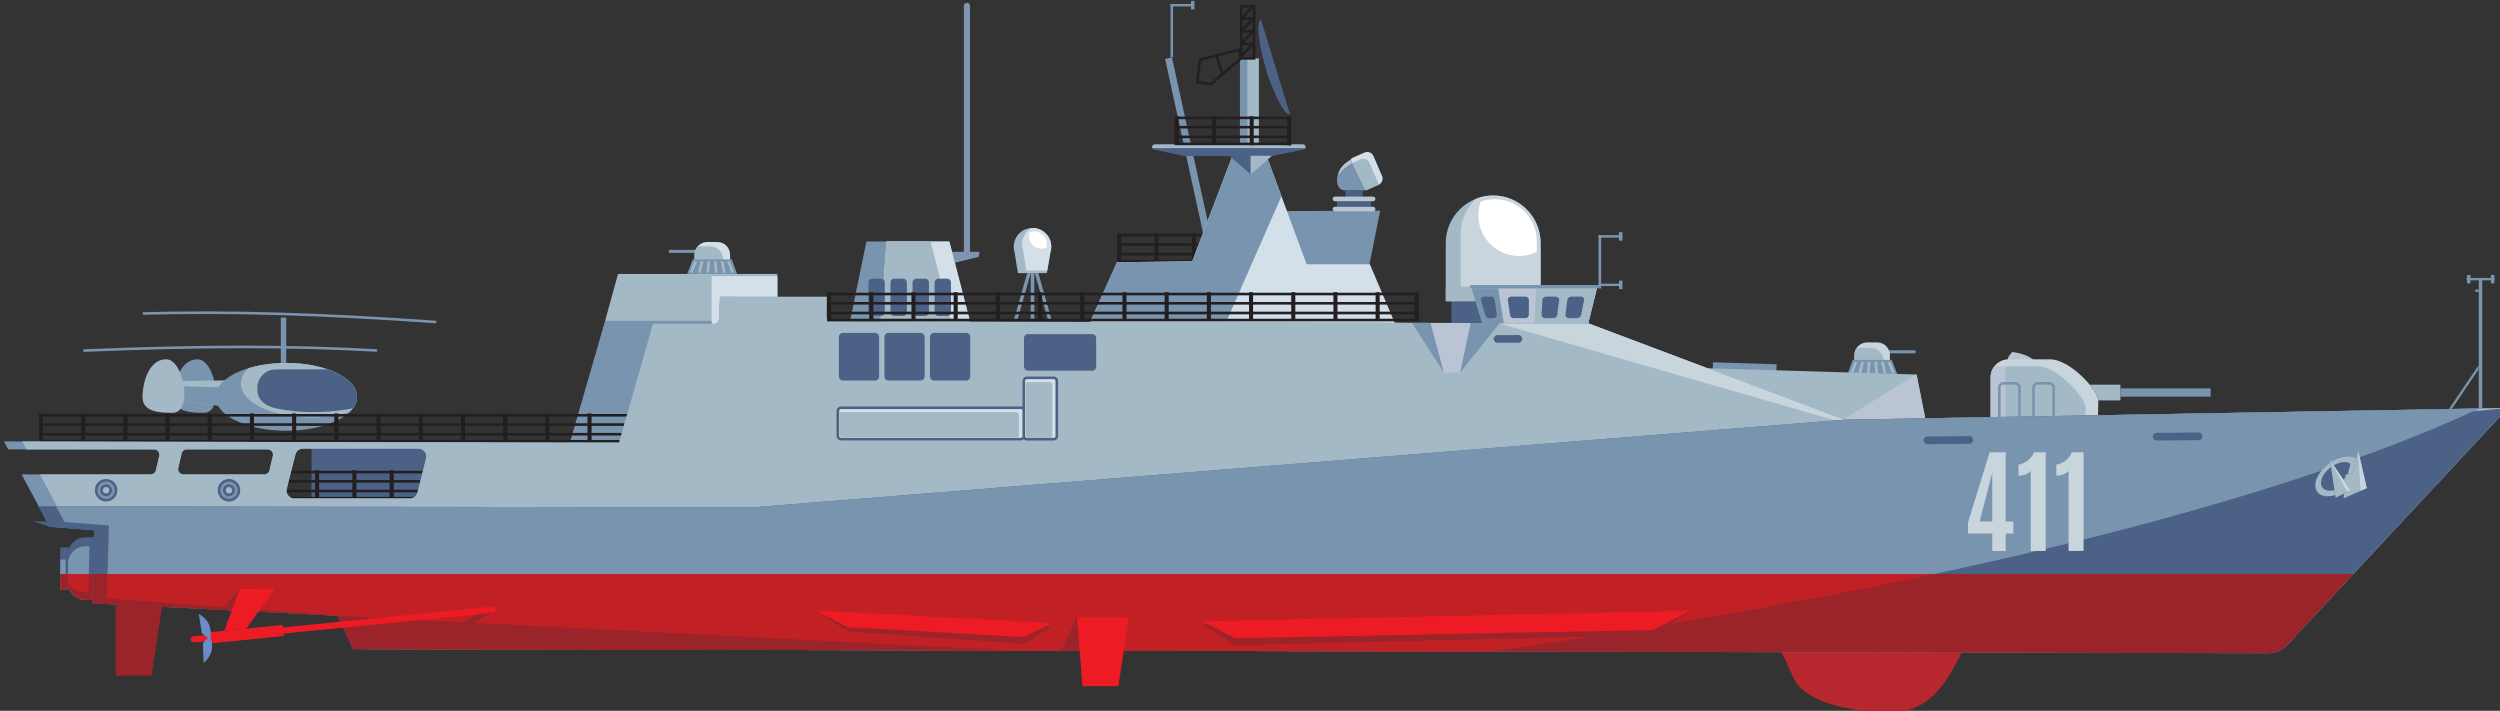 <?xml version="1.0" encoding="UTF-8" standalone="no"?>
<!-- Created with Inkscape (http://www.inkscape.org/) -->

<svg
   width="55.074mm"
   height="15.658mm"
   viewBox="0 0 55.074 15.658"
   version="1.1"
   id="svg1"
   xmlns="http://www.w3.org/2000/svg"
   xmlns:svg="http://www.w3.org/2000/svg">
  <rect x="0" y="0" width="55.074" height="15.658" fill="#333333" stroke="none"/>
  <defs
     id="defs1" />
  <g
     id="layer1"
     transform="translate(-83.608,-52.388)">
    <g
       id="g219"
       transform="matrix(0.265,0,0,0.265,28.438,39.086)">
		<path
   style="clip-rule:evenodd;fill:#7894ae;fill-rule:evenodd"
   d="m 224.64,80.065 c 1.446,0.033 2.242,4.447 0.505,4.447 -1.027,0 -2.496,-0.048 -2.496,-1.299 0,-1.252 0.545,-3.181 1.991,-3.148 z"
   id="path218" />

	</g>
    <g
       id="g220"
       transform="matrix(0.265,0,0,0.265,28.438,39.086)">
		<polygon
   style="clip-rule:evenodd;fill:#a3b9c6;fill-rule:evenodd"
   points="221.524,81.898 229.22,81.776 229.057,84.278 221.978,83.33 "
   id="polygon219" />

	</g>
    <g
       id="g221"
       transform="matrix(0.265,0,0,0.265,28.438,39.086)">
		<polygon
   style="clip-rule:evenodd;fill:#7894ae;fill-rule:evenodd"
   points="228.348,84.183 221.978,83.33 221.797,82.271 228.46,82.452 "
   id="polygon220" />

	</g>
    <g
       id="g222"
       transform="matrix(0.265,0,0,0.265,28.438,39.086)">
		<polygon
   style="clip-rule:evenodd;fill:#7894ae;fill-rule:evenodd"
   points="231.533,76.593 231.986,76.593 231.986,80.367 231.533,80.367 "
   id="polygon221" />

	</g>
    <g
       id="g223"
       transform="matrix(0.265,0,0,0.265,28.438,39.086)">
		<path
   style="clip-rule:evenodd;fill:#7894ae;fill-rule:evenodd"
   d="m 231.986,80.367 c 3.249,0 5.884,1.262 5.884,2.819 0,1.557 -2.635,2.819 -5.884,2.819 -3.249,0 -5.884,-1.262 -5.884,-2.819 0,-1.557 2.635,-2.819 5.884,-2.819 z"
   id="path222" />

	</g>
    <g
       id="g224"
       transform="matrix(0.265,0,0,0.265,28.438,39.086)">
		<path
   style="clip-rule:evenodd;fill:#a3b9c6;fill-rule:evenodd"
   d="m 231.986,80.367 c 3.249,0 5.884,1.262 5.884,2.819 0,0.466 -0.237,0.904 -0.654,1.291 -0.905,0.272 -1.974,0.43 -3.12,0.43 -3.249,0 -5.884,-1.262 -5.884,-2.819 0,-0.466 0.237,-0.906 0.654,-1.293 0.904,-0.272 1.973,-0.428 3.12,-0.428 z"
   id="path223" />

	</g>
    <g
       id="g225"
       transform="matrix(0.265,0,0,0.265,28.438,39.086)">
		<path
   style="clip-rule:evenodd;fill:#4c6186;fill-rule:evenodd"
   d="m 235.448,80.906 c 1.467,0.513 2.422,1.344 2.422,2.28 0,0.336 -0.123,0.656 -0.348,0.955 -2.263,0.425 -4.399,0.425 -6.407,0 -0.825,-0.175 -1.534,-0.69 -1.534,-1.534 V 82.44 c 0,-0.844 0.69,-1.534 1.534,-1.534 z"
   id="path224" />

	</g>
    <g
       id="g226"
       transform="matrix(0.265,0,0,0.265,28.438,39.086)">
		<path
   style="clip-rule:evenodd;fill:#a3b9c6;fill-rule:evenodd"
   d="m 222.028,80.065 c 1.446,0.033 2.242,4.447 0.505,4.447 -1.027,0 -2.496,-0.048 -2.496,-1.299 0,-1.252 0.545,-3.181 1.991,-3.148 z"
   id="path225" />

	</g>
    <g
       id="g227"
       transform="matrix(0.265,0,0,0.265,28.438,39.086)">
		<path
   style="fill:#7894ae"
   d="m 215.213,79.447 c -0.058,0 -0.105,-0.045 -0.108,-0.104 -0.002,-0.06 0.044,-0.11 0.104,-0.112 9.677,-0.402 17.155,-0.405 24.243,-0.01 0.06,0.003 0.105,0.054 0.102,0.114 -0.003,0.06 -0.046,0.108 -0.113,0.102 -7.082,-0.395 -14.553,-0.392 -24.222,0.01 -0.003,0 -0.005,0 -0.006,0 z m 29.151,-2.38 c -0.002,0 -0.005,0 -0.008,0 -9.651,-0.677 -17.119,-0.893 -24.211,-0.702 -0.059,0.003 -0.109,-0.045 -0.111,-0.105 -0.002,-0.06 0.045,-0.109 0.105,-0.111 7.099,-0.191 14.573,0.024 24.233,0.702 0.06,0.004 0.104,0.056 0.1,0.115 -0.004,0.058 -0.051,0.101 -0.108,0.101 z"
   id="path226" />

	</g>
    <g
       id="g228"
       transform="matrix(0.265,0,0,0.265,28.438,39.086)">
		<polygon
   style="clip-rule:evenodd;fill:#7894ae;fill-rule:evenodd"
   points="350.592,80.311 355.881,80.478 355.862,81.067 350.574,80.9 "
   id="polygon227" />

	</g>
    <g
       id="g229"
       transform="matrix(0.265,0,0,0.265,28.438,39.086)">
		<path
   style="clip-rule:evenodd;fill:#bbc4d4;fill-rule:evenodd"
   d="m 377.418,80.515 c -0.804,0.003 -1.608,0.007 -2.413,0.01 0.024,-0.4 0.091,-0.685 0.466,-1.069 0.787,0.1 1.899,0.441 1.947,1.059 z"
   id="path228" />

	</g>
    <g
       id="g230"
       transform="matrix(0.265,0,0,0.265,28.438,39.086)">
		<polygon
   style="clip-rule:evenodd;fill:#7894ae;fill-rule:evenodd"
   points="411.514,84.578 414.248,80.534 414.209,80.938 411.691,84.664 411.69,84.649 "
   id="polygon229" />

	</g>
    <g
       id="g231"
       transform="matrix(0.265,0,0,0.265,28.438,39.086)">
		<polygon
   style="clip-rule:evenodd;fill:#7894ae;fill-rule:evenodd"
   points="263.796,70.967 266.364,70.967 266.364,71.219 263.796,71.219 "
   id="polygon230" />

	</g>
    <g
       id="g232"
       transform="matrix(0.265,0,0,0.265,28.438,39.086)">
		<polygon
   style="clip-rule:evenodd;fill:#7894ae;fill-rule:evenodd"
   points="305.044,55.093 305.615,54.969 310.723,78.388 310.152,78.512 "
   id="polygon231" />

	</g>
    <g
       id="g233"
       transform="matrix(0.265,0,0,0.265,28.438,39.086)">
		<polygon
   style="clip-rule:evenodd;fill:#7894ae;fill-rule:evenodd"
   points="367.432,79.317 364.864,79.317 364.864,79.569 367.432,79.569 "
   id="polygon232" />

	</g>
    <g
       id="g234"
       transform="matrix(0.265,0,0,0.265,28.438,39.086)">
		<polygon
   style="clip-rule:evenodd;fill:#7894ae;fill-rule:evenodd"
   points="415.549,73.048 415.262,73.048 415.262,73.756 415.549,73.756 "
   id="polygon233" />

	</g>
    <g
       id="g235"
       transform="matrix(0.265,0,0,0.265,28.438,39.086)">
		<polygon
   style="clip-rule:evenodd;fill:#7894ae;fill-rule:evenodd"
   points="413.236,73.302 415.549,73.302 415.549,73.501 413.236,73.501 "
   id="polygon234" />

	</g>
    <g
       id="g236"
       transform="matrix(0.265,0,0,0.265,28.438,39.086)">
		<polygon
   style="clip-rule:evenodd;fill:#7894ae;fill-rule:evenodd"
   points="413.957,74.261 414.248,74.261 414.248,74.46 413.957,74.46 "
   id="polygon235" />

	</g>
    <g
       id="g237"
       transform="matrix(0.265,0,0,0.265,28.438,39.086)">
		<polygon
   style="clip-rule:evenodd;fill:#7894ae;fill-rule:evenodd"
   points="413.563,73.048 413.275,73.048 413.275,73.756 413.563,73.756 "
   id="polygon236" />

	</g>
    <g
       id="g238"
       transform="matrix(0.265,0,0,0.265,28.438,39.086)">
		<path
   style="clip-rule:evenodd;fill:#c9d5dc;fill-rule:evenodd"
   d="m 364.243,78.662 h -0.839 c -0.581,0 -1.057,0.476 -1.057,1.057 v 1.228 c 0,0.582 0.476,1.057 1.057,1.057 h 0.839 c 0.582,0 1.057,-0.476 1.057,-1.057 v -1.228 c 0,-0.581 -0.476,-1.057 -1.057,-1.057 z"
   id="path237" />

	</g>
    <g
       id="g239"
       transform="matrix(0.265,0,0,0.265,28.438,39.086)">
		<path
   style="clip-rule:evenodd;fill:#a3b9c6;fill-rule:evenodd"
   d="m 362.489,79.191 c -0.09,0.156 -0.143,0.336 -0.143,0.528 v 1.228 c 0,0.582 0.476,1.057 1.057,1.057 h 0.839 c 0.138,0 0.27,-0.027 0.391,-0.076 0.091,-0.156 0.143,-0.336 0.143,-0.528 v -1.229 c 0,-0.582 -0.476,-1.057 -1.057,-1.057 h -0.839 c -0.138,10e-4 -0.269,0.028 -0.391,0.077 z"
   id="path238" />

	</g>
    <g
       id="g240"
       transform="matrix(0.265,0,0,0.265,28.438,39.086)">
		<polygon
   style="clip-rule:evenodd;fill:#7894ae;fill-rule:evenodd"
   points="365.446,80.111 362.204,80.111 361.768,81.319 365.916,81.319 "
   id="polygon239" />

	</g>
    <g
       id="g241"
       transform="matrix(0.265,0,0,0.265,28.438,39.086)">
		<polygon
   style="clip-rule:evenodd;fill:#a3b9c6;fill-rule:evenodd"
   points="365.339,80.276 365.101,80.276 365.47,81.207 365.707,81.207 "
   id="polygon240" />

	</g>
    <g
       id="g242"
       transform="matrix(0.265,0,0,0.265,28.438,39.086)">
		<path
   style="clip-rule:evenodd;fill:#a3b9c6;fill-rule:evenodd"
   d="m 364.79,80.276 c -0.079,0 -0.159,0 -0.238,0 0.074,0.31 0.149,0.621 0.223,0.931 0.079,0 0.158,0 0.237,0 -0.073,-0.31 -0.147,-0.621 -0.222,-0.931 z"
   id="path241" />

	</g>
    <g
       id="g243"
       transform="matrix(0.265,0,0,0.265,28.438,39.086)">
		<path
   style="clip-rule:evenodd;fill:#a3b9c6;fill-rule:evenodd"
   d="m 364.242,80.276 c -0.079,0 -0.158,0 -0.238,0 0.026,0.31 0.052,0.621 0.077,0.931 0.079,0 0.158,0 0.238,0 -0.026,-0.31 -0.052,-0.621 -0.077,-0.931 z"
   id="path242" />

	</g>
    <g
       id="g244"
       transform="matrix(0.265,0,0,0.265,28.438,39.086)">
		<path
   style="clip-rule:evenodd;fill:#a3b9c6;fill-rule:evenodd"
   d="m 363.693,80.276 c -0.079,0 -0.158,0 -0.237,0 -0.023,0.31 -0.045,0.621 -0.068,0.931 0.079,0 0.158,0 0.237,0 0.023,-0.31 0.045,-0.621 0.068,-0.931 z"
   id="path243" />

	</g>
    <g
       id="g245"
       transform="matrix(0.265,0,0,0.265,28.438,39.086)">
		<path
   style="clip-rule:evenodd;fill:#a3b9c6;fill-rule:evenodd"
   d="m 363.144,80.276 c -0.079,0 -0.158,0 -0.238,0 -0.071,0.31 -0.142,0.621 -0.213,0.931 0.079,0 0.158,0 0.238,0 0.071,-0.31 0.142,-0.621 0.213,-0.931 z"
   id="path244" />

	</g>
    <g
       id="g246"
       transform="matrix(0.265,0,0,0.265,28.438,39.086)">
		<polygon
   style="clip-rule:evenodd;fill:#a3b9c6;fill-rule:evenodd"
   points="362.596,80.276 362.358,80.276 362,81.207 362.237,81.207 "
   id="polygon245" />

	</g>
    <g
       id="g247"
       transform="matrix(0.265,0,0,0.265,28.438,39.086)">
		<path
   style="clip-rule:evenodd;fill:#d3e0e9;fill-rule:evenodd"
   d="m 266.985,70.312 h 0.839 c 0.581,0 1.057,0.476 1.057,1.057 v 1.229 c 0,0.582 -0.476,1.057 -1.057,1.057 h -0.839 c -0.582,0 -1.057,-0.476 -1.057,-1.057 v -1.229 c -10e-4,-0.581 0.475,-1.057 1.057,-1.057 z"
   id="path246" />

	</g>
    <g
       id="g248"
       transform="matrix(0.265,0,0,0.265,28.438,39.086)">
		<path
   style="clip-rule:evenodd;fill:#a3b9c6;fill-rule:evenodd"
   d="m 268.044,73.632 c -0.071,0.015 -0.144,0.023 -0.22,0.023 h -0.839 c -0.582,0 -1.057,-0.476 -1.057,-1.057 v -1.229 c 0,-0.256 0.093,-0.492 0.245,-0.675 0.071,-0.015 0.145,-0.023 0.221,-0.023 h 0.839 c 0.582,0 1.057,0.476 1.057,1.057 v 1.229 c 0,0.256 -0.093,0.491 -0.246,0.675 z"
   id="path247" />

	</g>
    <g
       id="g249"
       transform="matrix(0.265,0,0,0.265,28.438,39.086)">
		<path
   style="fill:#231f20"
   d="m 317.046,72.042 h -0.34 V 72.02 h -15.648 v -2.43 h 0.341 v 0.049 h 2.76 V 69.59 h 0.34 v 0.049 h 2.76 V 69.59 h 0.341 v 0.049 h 2.76 V 69.59 h 0.34 v 0.049 h 2.76 V 69.59 h 0.34 v 0.049 h 2.908 v -0.026 h 0.34 v 0.026 h 0.025 v 0.216 h -0.025 v 0.557 h 0.025 v 0.216 h -0.025 v 0.588 h 0.025 v 0.216 h -0.025 v 0.372 h 0.025 v 0.216 h -0.025 v 0.022 z m -3.248,-0.238 h 2.908 v -0.372 h -2.908 z m -3.1,0 h 2.76 v -0.372 h -2.76 z m -3.099,0 h 2.76 v -0.372 h -2.76 z m -3.101,0 h 2.76 v -0.372 h -2.76 z m -3.1,0 h 2.76 v -0.372 h -2.76 z m 12.4,-0.588 h 2.908 v -0.588 h -2.908 z m -3.1,0 h 2.76 v -0.588 h -2.76 z m -3.099,0 h 2.76 v -0.588 h -2.76 z m -3.101,0 h 2.76 v -0.588 h -2.76 z m -3.1,0 h 2.76 v -0.588 h -2.76 z m 12.4,-0.804 h 2.908 v -0.557 h -2.908 z m -3.1,0 h 2.76 v -0.557 h -2.76 z m -3.099,0 h 2.76 v -0.557 h -2.76 z m -3.101,0 h 2.76 v -0.557 h -2.76 z m -3.1,0 h 2.76 v -0.557 h -2.76 z"
   id="path248" />

	</g>
    <g
       id="g250"
       transform="matrix(0.265,0,0,0.265,28.438,39.086)">
		<polygon
   style="clip-rule:evenodd;fill:#7894ae;fill-rule:evenodd"
   points="314.758,67.744 322.927,67.715 321.848,73.059 316.333,73.059 "
   id="polygon249" />

	</g>
    <g
       id="g251"
       transform="matrix(0.265,0,0,0.265,28.438,39.086)">
		<polygon
   style="clip-rule:evenodd;fill:#7e95b2;fill-rule:evenodd"
   points="293.873,72.901 294.169,72.901 294.169,76.803 293.873,76.803 "
   id="polygon250" />

	</g>
    <g
       id="g252"
       transform="matrix(0.265,0,0,0.265,28.438,39.086)">
		<polygon
   style="clip-rule:evenodd;fill:#7e95b2;fill-rule:evenodd"
   points="293.578,72.901 293.874,72.901 292.767,76.803 292.471,76.803 "
   id="polygon251" />

	</g>
    <g
       id="g253"
       transform="matrix(0.265,0,0,0.265,28.438,39.086)">
		<polygon
   style="clip-rule:evenodd;fill:#7e95b2;fill-rule:evenodd"
   points="294.507,72.901 294.211,72.901 295.317,76.803 295.613,76.803 "
   id="polygon252" />

	</g>
    <g
       id="g254"
       transform="matrix(0.265,0,0,0.265,28.438,39.086)">
		<path
   style="clip-rule:evenodd;fill:#b9272e;fill-rule:evenodd"
   d="m 355.196,103.454 c 1.405,0.932 1.372,1.722 2.147,3.211 0.992,1.907 4.277,2.51 6.982,2.756 4.093,0.374 5.586,-2.278 6.939,-4.978 -5.357,-0.329 -10.712,-0.659 -16.068,-0.989 z"
   id="path253" />

	</g>
    <g
       id="g255"
       transform="matrix(0.265,0,0,0.265,28.438,39.086)">
		<polygon
   style="clip-rule:evenodd;fill:#7894ae;fill-rule:evenodd"
   points="258.489,76.876 273.051,76.876 272.83,87.081 255.567,86.984 "
   id="polygon254" />

	</g>
    <g
       id="g256"
       transform="matrix(0.265,0,0,0.265,28.438,39.086)">
		<path
   style="fill:#231f20"
   d="m 260.617,87.014 h -0.341 v -0.022 h -48.85 v -2.429 h 0.339 v 0.048 h 3.169 v -0.048 h 0.339 v 0.048 h 3.168 v -0.048 h 0.339 v 0.048 h 3.168 v -0.048 h 0.339 v 0.048 h 3.168 v -0.048 h 0.34 v 0.048 h 3.168 v -0.048 h 0.34 v 0.048 h 3.168 v -0.048 h 0.34 v 0.048 h 3.168 v -0.048 h 0.34 v 0.048 h 3.168 v -0.048 h 0.34 v 0.048 h 3.168 v -0.048 h 0.34 v 0.048 h 3.168 v -0.048 h 0.34 v 0.048 h 3.168 v -0.048 h 0.34 v 0.048 h 3.168 v -0.048 h 0.34 v 0.048 h 3.168 v -0.048 h 0.34 v 0.048 h 2.908 v -0.026 h 0.341 v 0.026 h 0.024 v 0.216 h -0.024 v 0.557 h 0.024 V 85.6 h -0.024 v 0.589 h 0.024 v 0.216 h -0.024 v 0.371 h 0.024 v 0.216 h -0.024 v 0.022 z m -3.249,-0.238 h 2.908 v -0.371 h -2.908 z m -3.508,0 h 3.168 v -0.371 h -3.168 z m -3.507,0 h 3.168 v -0.371 h -3.168 z m -3.508,0 h 3.168 v -0.371 h -3.168 z m -3.508,0 h 3.168 v -0.371 h -3.168 z m -3.508,0 h 3.168 v -0.371 h -3.168 z m -3.508,0 h 3.168 v -0.371 h -3.168 z m -3.508,0 h 3.168 v -0.371 h -3.168 z m -3.507,0 h 3.168 v -0.371 h -3.168 z m -3.508,0 h 3.168 v -0.371 h -3.168 z m -3.508,0 h 3.168 v -0.371 h -3.168 z m -3.508,0 h 3.168 v -0.371 h -3.168 z m -3.508,0 h 3.168 v -0.371 h -3.168 z m -3.508,0 h 3.169 v -0.371 h -3.169 z m 45.602,-0.587 h 2.908 V 85.6 h -2.908 z m -3.508,0 h 3.168 V 85.6 h -3.168 z m -3.507,0 h 3.168 V 85.6 h -3.168 z m -3.508,0 h 3.168 V 85.6 h -3.168 z m -3.508,0 h 3.168 V 85.6 h -3.168 z m -3.508,0 h 3.168 V 85.6 h -3.168 z m -3.508,0 h 3.168 V 85.6 h -3.168 z m -3.508,0 h 3.168 V 85.6 h -3.168 z m -3.507,0 h 3.168 V 85.6 h -3.168 z m -3.508,0 h 3.168 V 85.6 h -3.168 z m -3.508,0 h 3.168 V 85.6 h -3.168 z m -3.508,0 h 3.168 V 85.6 h -3.168 z m -3.508,0 h 3.168 V 85.6 h -3.168 z m -3.508,0 h 3.169 V 85.6 h -3.169 z m 45.602,-0.805 h 2.908 v -0.557 h -2.908 z m -3.508,0 h 3.168 v -0.557 h -3.168 z m -3.507,0 h 3.168 v -0.557 h -3.168 z m -3.508,0 h 3.168 v -0.557 h -3.168 z m -3.508,0 h 3.168 v -0.557 h -3.168 z m -3.508,0 h 3.168 v -0.557 h -3.168 z m -3.508,0 h 3.168 v -0.557 h -3.168 z m -3.508,0 h 3.168 v -0.557 h -3.168 z m -3.507,0 h 3.168 v -0.557 h -3.168 z m -3.508,0 h 3.168 v -0.557 h -3.168 z m -3.508,0 h 3.168 v -0.557 h -3.168 z m -3.508,0 h 3.168 v -0.557 h -3.168 z m -3.508,0 h 3.168 v -0.557 h -3.168 z m -3.508,0 h 3.169 v -0.557 h -3.169 z"
   id="path255" />

	</g>
    <g
       id="g257"
       transform="matrix(0.265,0,0,0.265,28.438,39.086)">
		<polygon
   style="clip-rule:evenodd;fill:#a3b9c6;fill-rule:evenodd"
   points="259.567,72.969 272.83,72.969 271.848,76.876 258.489,76.876 "
   id="polygon256" />

	</g>
    <g
       id="g258"
       transform="matrix(0.265,0,0,0.265,28.438,39.086)">
		<polygon
   style="clip-rule:evenodd;fill:#4c6186;fill-rule:evenodd"
   points="234.086,86.941 248.995,86.941 248.995,91.966 234.086,91.966 "
   id="polygon257" />

	</g>
    <g
       id="g259"
       transform="matrix(0.265,0,0,0.265,28.438,39.086)">
		<path
   style="fill:#231f20"
   d="m 247.266,91.737 h -0.341 v -0.022 h -15.648 v -2.429 h 0.341 v 0.048 h 2.76 v -0.048 h 0.341 v 0.048 h 2.76 v -0.048 h 0.34 v 0.048 h 2.76 v -0.048 h 0.341 v 0.048 h 2.76 v -0.048 h 0.34 v 0.048 h 2.907 v -0.026 h 0.341 v 0.026 h 0.024 v 0.216 h -0.024 v 0.558 h 0.024 v 0.216 h -0.024 v 0.588 h 0.024 v 0.216 h -0.024 V 91.5 h 0.024 v 0.216 h -0.024 v 0.021 z m -3.248,-0.238 h 2.907 v -0.372 h -2.907 z m -3.1,0 h 2.76 v -0.372 h -2.76 z m -3.101,0 h 2.76 v -0.372 h -2.76 z m -3.099,0 h 2.76 v -0.372 h -2.76 z m -3.101,0 h 2.76 v -0.372 h -2.76 z m 12.401,-0.588 h 2.907 v -0.588 h -2.907 z m -3.1,0 h 2.76 v -0.588 h -2.76 z m -3.101,0 h 2.76 v -0.588 h -2.76 z m -3.099,0 h 2.76 v -0.588 h -2.76 z m -3.101,0 h 2.76 v -0.588 h -2.76 z m 12.401,-0.804 h 2.907 v -0.558 h -2.907 z m -3.1,0 h 2.76 v -0.558 h -2.76 z m -3.101,0 h 2.76 v -0.558 h -2.76 z m -3.099,0 h 2.76 v -0.558 h -2.76 z m -3.101,0 h 2.76 v -0.558 h -2.76 z"
   id="path258" />

	</g>
    <g
       id="g260"
       transform="matrix(0.265,0,0,0.265,28.438,39.086)">
		<polygon
   style="clip-rule:evenodd;fill:#7e95b2;fill-rule:evenodd"
   points="286.842,71.127 289.626,71.127 289.541,71.549 286.968,72.183 "
   id="polygon259" />

	</g>
    <g
       id="g261"
       transform="matrix(0.265,0,0,0.265,28.438,39.086)">
		<path
   style="fill:#7e95b2"
   d="m 288.571,71.382 c -0.141,0 -0.255,-0.114 -0.255,-0.255 v -20.44 c 0,-0.141 0.114,-0.255 0.255,-0.255 0.141,0 0.255,0.114 0.255,0.255 v 20.44 c 0,0.141 -0.114,0.255 -0.255,0.255 z"
   id="path260" />

	</g>
    <g
       id="g262"
       transform="matrix(0.265,0,0,0.265,28.438,39.086)">
		<polygon
   style="clip-rule:evenodd;fill:#7894ae;fill-rule:evenodd"
   points="265.781,71.761 269.023,71.761 269.459,72.969 265.311,72.969 "
   id="polygon261" />

	</g>
    <g
       id="g263"
       transform="matrix(0.265,0,0,0.265,28.438,39.086)">
		<polygon
   style="clip-rule:evenodd;fill:#d3e0e9;fill-rule:evenodd"
   points="267.349,73.15 272.83,73.15 272.83,78.73 267.349,78.73 "
   id="polygon262" />

	</g>
    <g
       id="g264"
       transform="matrix(0.265,0,0,0.265,28.438,39.086)">
		<polygon
   style="clip-rule:evenodd;fill:#a3b9c6;fill-rule:evenodd"
   points="346.413,80.703 367.514,81.329 368.899,88.317 345.521,88.649 "
   id="polygon263" />

	</g>
    <g
       id="g265"
       transform="matrix(0.265,0,0,0.265,28.438,39.086)">
		<polygon
   style="clip-rule:evenodd;fill:#bbc4d4;fill-rule:evenodd"
   points="367.462,81.328 367.514,81.329 368.899,88.317 355.878,88.502 "
   id="polygon264" />

	</g>
    <g
       id="g266"
       transform="matrix(0.265,0,0,0.265,28.438,39.086)">
		<polygon
   style="clip-rule:evenodd;fill:#d3e0e9;fill-rule:evenodd"
   points="298.352,77.971 301.045,71.999 307.302,71.916 310.639,63.156 313.475,63.156 316.812,72.166 322.068,72.166 324.404,77.672 "
   id="polygon265" />

	</g>
    <g
       id="g267"
       transform="matrix(0.265,0,0,0.265,28.438,39.086)">
		<polygon
   style="clip-rule:evenodd;fill:#7894ae;fill-rule:evenodd"
   points="301.045,71.999 307.302,71.916 310.639,63.156 313.475,63.156 314.716,66.506 310.149,76.896 298.837,76.896 "
   id="polygon266" />

	</g>
    <g
       id="g268"
       transform="matrix(0.265,0,0,0.265,28.438,39.086)">
		<path
   style="clip-rule:evenodd;fill:#4c6186;fill-rule:evenodd"
   d="m 304.189,62.202 h 12.31 c 0.108,0 0.198,0.077 0.216,0.182 0.018,0.106 -0.037,0.222 -0.141,0.244 l -2.647,0.544 h -7.269 l -2.534,-0.541 c -0.106,-0.023 -0.167,-0.134 -0.151,-0.242 0.015,-0.108 0.106,-0.187 0.216,-0.187 z"
   id="path267" />

	</g>
    <g
       id="g269"
       transform="matrix(0.265,0,0,0.265,28.438,39.086)">
		<path
   style="clip-rule:evenodd;fill:#a3b9c6;fill-rule:evenodd"
   d="m 304.189,62.202 h 12.31 c 0.108,0 0.198,0.077 0.216,0.182 0.008,0.043 0.002,0.088 -0.013,0.127 h -12.715 c -0.015,-0.037 -0.022,-0.08 -0.015,-0.122 0.016,-0.108 0.107,-0.187 0.217,-0.187 z"
   id="path268" />

	</g>
    <g
       id="g270"
       transform="matrix(0.265,0,0,0.265,28.438,39.086)">
		<polygon
   style="clip-rule:evenodd;fill:#a3b9c6;fill-rule:evenodd"
   points="311.268,55.046 312.839,55.046 312.839,62.16 311.268,62.16 "
   id="polygon269" />

	</g>
    <g
       id="g271"
       transform="matrix(0.265,0,0,0.265,28.438,39.086)">
		<polygon
   style="clip-rule:evenodd;fill:#7894ae;fill-rule:evenodd"
   points="311.887,62.16 311.268,62.16 311.268,55.084 311.887,55.084 "
   id="polygon270" />

	</g>
    <g
       id="g272"
       transform="matrix(0.265,0,0,0.265,28.438,39.086)">
		<polygon
   style="clip-rule:evenodd;fill:#4c6186;fill-rule:evenodd"
   points="328.844,77.053 335.851,77.053 335.851,75.242 328.844,75.242 "
   id="polygon271" />

	</g>
    <g
       id="g273"
       transform="matrix(0.265,0,0,0.265,28.438,39.086)">
		<path
   style="clip-rule:evenodd;fill:#c9d5dc;fill-rule:evenodd"
   d="m 375.156,80.069 h 3.468 c 1.672,0 4.02,2.614 4.001,3.43 l -0.038,1.645 c -0.019,0.816 -0.669,1.486 -1.486,1.486 h -5.945 c -0.818,0 -1.486,-0.669 -1.486,-1.486 v -3.589 c -0.001,-0.817 0.668,-1.486 1.486,-1.486 z"
   id="path272" />

	</g>
    <g
       id="g274"
       transform="matrix(0.265,0,0,0.265,28.438,39.086)">
		<path
   style="clip-rule:evenodd;fill:#bbc4d4;fill-rule:evenodd"
   d="m 381.204,86.626 c -0.034,0.003 -0.069,0.004 -0.104,0.004 h -5.945 c -0.818,0 -1.486,-0.669 -1.486,-1.486 v -3.589 c 0,-0.338 0.115,-0.65 0.306,-0.901 0.037,-0.003 0.075,-0.004 0.113,-0.004 h 3.468 c 1.672,0 4.02,2.614 4.001,3.43 l -0.038,1.645 c -0.007,0.339 -0.123,0.651 -0.315,0.901 z"
   id="path273" />

	</g>
    <g
       id="g275"
       transform="matrix(0.265,0,0,0.265,28.438,39.086)">
		<path
   style="clip-rule:evenodd;fill:#a3b9c6;fill-rule:evenodd"
   d="m 374.988,80.651 h 2.568 c 1.672,0 4.02,2.614 4.001,3.43 l -0.038,1.645 c -0.004,0.173 -0.037,0.339 -0.093,0.494 h -5.038 c -0.818,0 -1.486,-0.669 -1.486,-1.486 v -3.589 c 0.001,-0.174 0.031,-0.34 0.086,-0.494 z"
   id="path274" />

	</g>
    <g
       id="g276"
       transform="matrix(0.265,0,0,0.265,28.438,39.086)">
		<path
   style="clip-rule:evenodd;fill:#7894ae;fill-rule:evenodd"
   d="m 416.672,84.114 -18.35,19.693 c -0.427,0.459 -0.967,0.693 -1.594,0.691 l -159.194,-0.344 -1.258,-2.774 -20.435,-1.04 0.173,-6.067 -3.7,-0.285 -2.329,-4.354 h 10.735 c 0.204,0 0.377,-0.137 0.424,-0.336 l 0.28,-1.208 c 0.031,-0.133 0.002,-0.261 -0.083,-0.368 -0.085,-0.107 -0.203,-0.164 -0.34,-0.164 h -12.126 l -0.357,-0.666 51.136,0.101 2.81,-9.877 5.073,0.007 c 0.12,0 0.223,-0.043 0.308,-0.128 0.085,-0.085 0.127,-0.188 0.127,-0.308 l 0.062,-1.821 8.877,0.005 -0.01,1.591 c -0.001,0.12 0.041,0.224 0.126,0.309 0.085,0.085 0.188,0.128 0.308,0.129 l 62.885,0.176 21.263,8.011 z m -183.295,3.38 h 9.6 c 0.208,0 0.386,0.087 0.514,0.251 0.128,0.164 0.169,0.359 0.118,0.56 l -0.715,2.834 c -0.074,0.293 -0.329,0.492 -0.632,0.492 h -9.601 c -0.207,0 -0.386,-0.087 -0.514,-0.251 -0.128,-0.164 -0.168,-0.359 -0.118,-0.56 l 0.716,-2.834 c 0.074,-0.293 0.329,-0.492 0.632,-0.492 z m -9.666,0.063 h 6.735 c 0.137,0 0.255,0.057 0.34,0.164 0.085,0.107 0.114,0.235 0.083,0.368 l -0.28,1.208 c -0.046,0.199 -0.219,0.336 -0.423,0.336 h -6.735 c -0.137,0 -0.255,-0.057 -0.34,-0.164 -0.085,-0.107 -0.114,-0.235 -0.083,-0.369 l 0.28,-1.208 c 0.046,-0.198 0.219,-0.335 0.423,-0.335 z"
   id="path275" />

	</g>
    <g
       id="g277"
       transform="matrix(0.265,0,0,0.265,28.438,39.086)">
		<path
   style="clip-rule:evenodd;fill:#a3b9c6;fill-rule:evenodd"
   d="m 416.672,84.114 -18.35,19.693 c -0.18,0.193 -0.379,0.345 -0.597,0.458 l -158.797,-0.343 -1.258,-2.774 -20.435,-1.04 0.173,-6.067 -3.699,-0.285 c -6.476,-12.108 4.137,7.733 -2.204,-4.121 h 9.215 c 0.204,0 0.377,-0.137 0.424,-0.336 l 0.28,-1.208 c 0.031,-0.133 0.002,-0.261 -0.083,-0.368 -0.085,-0.107 -0.203,-0.164 -0.34,-0.164 h -10.607 l -0.355,-0.663 49.616,0.098 2.81,-9.877 5.073,0.007 c 0.12,0 0.223,-0.043 0.308,-0.128 0.085,-0.085 0.127,-0.188 0.127,-0.308 l 0.062,-1.821 8.877,0.005 -0.01,1.591 c -10e-4,0.12 0.041,0.224 0.126,0.309 0.085,0.085 0.188,0.128 0.308,0.129 l 62.885,0.176 21.263,8.011 z m -183.295,3.38 h 9.6 c 0.208,0 0.386,0.087 0.514,0.251 0.128,0.164 0.169,0.359 0.118,0.56 l -0.715,2.834 c -0.074,0.293 -0.329,0.492 -0.632,0.492 h -9.601 c -0.207,0 -0.386,-0.087 -0.514,-0.251 -0.128,-0.164 -0.168,-0.359 -0.118,-0.56 l 0.716,-2.834 c 0.074,-0.293 0.329,-0.492 0.632,-0.492 z m -9.666,0.063 h 6.735 c 0.137,0 0.255,0.057 0.34,0.164 0.085,0.107 0.114,0.235 0.083,0.368 l -0.28,1.208 c -0.046,0.199 -0.219,0.336 -0.423,0.336 h -6.735 c -0.137,0 -0.255,-0.057 -0.34,-0.164 -0.085,-0.107 -0.114,-0.235 -0.083,-0.369 l 0.28,-1.208 c 0.046,-0.198 0.219,-0.335 0.423,-0.335 z"
   id="path276" />

	</g>
    <g
       id="g278"
       transform="matrix(0.265,0,0,0.265,28.438,39.086)">
		<polygon
   style="clip-rule:evenodd;fill:#c9d5dc;fill-rule:evenodd"
   points="362.195,85.072 362.034,85.519 332.7,77.053 340.219,77.074 361.482,85.085 "
   id="polygon277" />

	</g>
    <g
       id="g279"
       transform="matrix(0.265,0,0,0.265,28.438,39.086)">
		<path
   style="clip-rule:evenodd;fill:#4c6186;fill-rule:evenodd"
   d="m 416.672,84.114 -18.35,19.693 c -0.427,0.459 -0.967,0.693 -1.594,0.691 l -159.194,-0.344 -1.258,-2.774 -20.435,-1.04 0.173,-6.067 -3.7,-0.285 -1.351,-0.46 60.303,1.568 89.672,-5.793 z"
   id="path278" />

	</g>
    <g
       id="g280"
       transform="matrix(0.265,0,0,0.265,28.438,39.086)">
		<path
   style="clip-rule:evenodd;fill:#4c6186;fill-rule:evenodd"
   d="m 332.094,104.359 -94.56,-0.204 -1.258,-2.774 -20.435,-1.04 0.173,-6.067 -3.7,-0.285 -0.913,-1.707 59.321,0.094 90.761,-7.29 52.809,-0.929 c -16.928,7.89 -46.207,15.12 -82.198,20.202 z"
   id="path279" />

	</g>
    <g
       id="g281"
       transform="matrix(0.265,0,0,0.265,28.438,39.086)">
		<path
   style="clip-rule:evenodd;fill:#7894ae;fill-rule:evenodd"
   d="m 332.094,104.359 -93.405,-0.202 -1.228,-2.707 -20.392,-1.505 0.173,-6.067 -3.699,-0.285 -0.7,-1.31 57.88,0.092 90.761,-7.29 52.809,-0.929 c -16.929,7.891 -46.208,15.121 -82.199,20.203 z"
   id="path280" />

	</g>
    <g
       id="g282"
       transform="matrix(0.265,0,0,0.265,28.438,39.086)">
		<path
   style="clip-rule:evenodd;fill:#9a2429;fill-rule:evenodd"
   d="m 403.808,97.92 -5.486,5.888 c -0.427,0.459 -0.967,0.693 -1.594,0.691 l -159.194,-0.344 -1.258,-2.774 -20.435,-1.04 0.069,-2.42 h 187.898 z"
   id="path281" />

	</g>
    <g
       id="g283"
       transform="matrix(0.265,0,0,0.265,28.438,39.086)">
		<path
   style="clip-rule:evenodd;fill:#9a2429;fill-rule:evenodd"
   d="m 332.095,104.359 -94.562,-0.204 -1.258,-2.774 -20.435,-1.04 0.069,-2.42 H 368.96 c -11.184,2.388 -23.564,4.56 -36.865,6.438 z"
   id="path282" />

	</g>
    <g
       id="g284"
       transform="matrix(0.265,0,0,0.265,28.438,39.086)">
		<path
   style="clip-rule:evenodd;fill:#c12025;fill-rule:evenodd"
   d="m 332.095,104.359 -93.407,-0.202 -1.228,-2.707 -20.392,-1.505 0.058,-2.025 H 368.96 c -11.184,2.389 -23.564,4.561 -36.865,6.439 z"
   id="path283" />

	</g>
    <g
       id="g285"
       transform="matrix(0.265,0,0,0.265,28.438,39.086)">
		<path
   style="clip-rule:evenodd;fill:#4c6186;fill-rule:evenodd"
   d="m 215.293,94.86 h 0.704 l -0.149,5.212 h -0.555 c -0.804,0 -1.461,-0.657 -1.461,-1.461 V 96.32 c 0,-0.803 0.657,-1.46 1.461,-1.46 z"
   id="path284" />

	</g>
    <g
       id="g286"
       transform="matrix(0.265,0,0,0.265,28.438,39.086)">
		<path
   style="clip-rule:evenodd;fill:#7894ae;fill-rule:evenodd"
   d="m 215.63,95.61 -0.127,4.462 h -0.21 c -0.803,0 -1.461,-0.657 -1.461,-1.461 V 97.07 c 0,-0.803 0.657,-1.46 1.461,-1.46 z"
   id="path285" />

	</g>
    <g
       id="g287"
       transform="matrix(0.265,0,0,0.265,28.438,39.086)">
		<path
   style="clip-rule:evenodd;fill:#9a2429;fill-rule:evenodd"
   d="m 215.909,97.92 -0.062,2.152 h -0.555 c -0.804,0 -1.461,-0.657 -1.461,-1.461 V 97.92 Z"
   id="path286" />

	</g>
    <g
       id="g288"
       transform="matrix(0.265,0,0,0.265,28.438,39.086)">
		<path
   style="clip-rule:evenodd;fill:#c12025;fill-rule:evenodd"
   d="m 213.833,98.682 -0.001,-0.071 V 97.92 h 1.741 l -0.039,1.45 h -0.527 c -0.493,0 -0.928,-0.276 -1.174,-0.688 z"
   id="path287" />

	</g>
    <g
       id="g289"
       transform="matrix(0.265,0,0,0.265,28.438,39.086)">
		<path
   style="clip-rule:evenodd;fill:#4c6186;fill-rule:evenodd"
   d="m 213.197,95.702 h 0.773 c -0.089,0.188 -0.138,0.397 -0.138,0.618 v 2.291 c 0,0.221 0.049,0.43 0.138,0.619 h -0.773 z"
   id="path288" />

	</g>
    <g
       id="g290"
       transform="matrix(0.265,0,0,0.265,28.438,39.086)">
		<path
   style="clip-rule:evenodd;fill:#7894ae;fill-rule:evenodd"
   d="m 213.639,96.708 v 1.903 c 0,0.221 0.034,0.43 0.096,0.619 h -0.538 v -2.522 z"
   id="path289" />

	</g>
    <g
       id="g291"
       transform="matrix(0.265,0,0,0.265,28.438,39.086)">
		<path
   style="clip-rule:evenodd;fill:#9a2429;fill-rule:evenodd"
   d="m 213.832,97.92 v 0.691 c 0,0.221 0.049,0.43 0.138,0.619 h -0.773 v -1.31 z"
   id="path290" />

	</g>
    <g
       id="g292"
       transform="matrix(0.265,0,0,0.265,28.438,39.086)">
		<polygon
   style="clip-rule:evenodd;fill:#9a2429;fill-rule:evenodd"
   points="213.832,97.92 213.832,98.584 213.197,98.584 213.197,97.92 "
   id="polygon291" />

	</g>
    <g
       id="g293"
       transform="matrix(0.265,0,0,0.265,28.438,39.086)">
		<polygon
   style="clip-rule:evenodd;fill:#9a2429;fill-rule:evenodd"
   points="221.665,100.637 220.785,106.364 217.801,106.364 217.801,100.44 "
   id="polygon292" />

	</g>
    <g
       id="g294"
       transform="matrix(0.265,0,0,0.265,28.438,39.086)">
		<polygon
   style="clip-rule:evenodd;fill:#9a2429;fill-rule:evenodd"
   points="228.114,99.143 226.64,100.89 228.817,101.001 231.025,99.152 "
   id="polygon293" />

	</g>
    <g
       id="g295"
       transform="matrix(0.265,0,0,0.265,28.438,39.086)">
		<path
   style="clip-rule:evenodd;fill:#4c6186;fill-rule:evenodd"
   d="m 278.267,77.868 h 2.661 c 0.188,0 0.341,0.153 0.341,0.341 v 3.279 c 0,0.188 -0.153,0.341 -0.341,0.341 h -2.661 c -0.188,0 -0.341,-0.153 -0.341,-0.341 v -3.279 c 0,-0.188 0.154,-0.341 0.341,-0.341 z"
   id="path294" />

	</g>
    <g
       id="g296"
       transform="matrix(0.265,0,0,0.265,28.438,39.086)">
		<path
   style="clip-rule:evenodd;fill:#4c6186;fill-rule:evenodd"
   d="m 282.054,77.868 h 2.661 c 0.188,0 0.341,0.153 0.341,0.341 v 3.279 c 0,0.188 -0.153,0.341 -0.341,0.341 h -2.661 c -0.188,0 -0.341,-0.153 -0.341,-0.341 v -3.279 c 0,-0.188 0.153,-0.341 0.341,-0.341 z"
   id="path295" />

	</g>
    <g
       id="g297"
       transform="matrix(0.265,0,0,0.265,28.438,39.086)">
		<path
   style="clip-rule:evenodd;fill:#4c6186;fill-rule:evenodd"
   d="m 285.84,77.868 h 2.661 c 0.188,0 0.341,0.153 0.341,0.341 v 3.279 c 0,0.188 -0.153,0.341 -0.341,0.341 h -2.661 c -0.188,0 -0.341,-0.153 -0.341,-0.341 v -3.279 c 0,-0.188 0.154,-0.341 0.341,-0.341 z"
   id="path296" />

	</g>
    <g
       id="g298"
       transform="matrix(0.265,0,0,0.265,28.438,39.086)">
		<path
   style="clip-rule:evenodd;fill:#4c6186;fill-rule:evenodd"
   d="m 293.652,77.971 h 5.322 c 0.188,0 0.341,0.153 0.341,0.341 v 2.357 c 0,0.188 -0.153,0.341 -0.341,0.341 h -5.322 c -0.188,0 -0.341,-0.153 -0.341,-0.341 v -2.357 c 0,-0.188 0.153,-0.341 0.341,-0.341 z"
   id="path297" />

	</g>
    <g
       id="g299"
       transform="matrix(0.265,0,0,0.265,28.438,39.086)">
		<path
   style="clip-rule:evenodd;fill:#a3b9c6;fill-rule:evenodd"
   d="m 381.909,82.175 h 2.551 v 1.306 h -1.836 c -0.005,-0.289 -0.284,-0.782 -0.715,-1.306 z"
   id="path298" />

	</g>
    <g
       id="g300"
       transform="matrix(0.265,0,0,0.265,28.438,39.086)">
		<polygon
   style="clip-rule:evenodd;fill:#7894ae;fill-rule:evenodd"
   points="384.459,82.483 391.966,82.483 391.966,83.172 384.459,83.172 "
   id="polygon299" />

	</g>
    <g
       id="g301"
       transform="matrix(0.265,0,0,0.265,28.438,39.086)">
		<path
   style="clip-rule:evenodd;fill:#a3b9c6;fill-rule:evenodd"
   d="m 328.375,75.242 v -4.851 c 0,-2.169 1.774,-3.943 3.942,-3.943 v 0 c 2.169,0 3.942,1.774 3.942,3.943 v 4.851 z"
   id="path300" />

	</g>
    <g
       id="g302"
       transform="matrix(0.265,0,0,0.265,28.438,39.086)">
		<path
   style="clip-rule:evenodd;fill:#c9d5dc;fill-rule:evenodd"
   d="m 330.925,66.705 c 0.433,-0.165 0.903,-0.256 1.392,-0.256 v 0 c 2.169,0 3.942,1.774 3.942,3.943 v 4.091 h -6.644 v -4.851 c 10e-4,-1.159 0.507,-2.204 1.31,-2.927 z"
   id="path301" />

	</g>
    <g
       id="g303"
       transform="matrix(0.265,0,0,0.265,28.438,39.086)">
		<path
   style="clip-rule:evenodd;fill:#ffffff;fill-rule:evenodd"
   d="m 331.279,66.96 c 0.368,-0.132 0.764,-0.206 1.175,-0.206 v 0 c 1.92,0 3.491,1.571 3.491,3.491 v 0.899 c -0.445,0.214 -0.943,0.335 -1.469,0.335 -1.872,0 -3.391,-1.518 -3.391,-3.39 0.001,-0.396 0.069,-0.776 0.194,-1.129 z"
   id="path302" />

	</g>
    <g
       id="g304"
       transform="matrix(0.265,0,0,0.265,28.438,39.086)">
		<polygon
   style="clip-rule:evenodd;fill:#a3b9c6;fill-rule:evenodd"
   points="336.26,75.242 336.26,74.015 328.374,74.015 328.374,75.242 "
   id="polygon303" />

	</g>
    <g
       id="g305"
       transform="matrix(0.265,0,0,0.265,28.438,39.086)">
		<polygon
   style="clip-rule:evenodd;fill:#7894ae;fill-rule:evenodd"
   points="330.525,74.162 340.942,74.162 340.219,77.074 331.388,77.074 "
   id="polygon304" />

	</g>
    <g
       id="g306"
       transform="matrix(0.265,0,0,0.265,28.438,39.086)">
		<polygon
   style="clip-rule:evenodd;fill:#bbc4d4;fill-rule:evenodd"
   points="332.735,74.162 340.942,74.162 340.219,77.074 333.201,77.074 "
   id="polygon305" />

	</g>
    <g
       id="g307"
       transform="matrix(0.265,0,0,0.265,28.438,39.086)">
		<polygon
   style="clip-rule:evenodd;fill:#a3b9c6;fill-rule:evenodd"
   points="335.89,74.162 340.942,74.162 340.219,77.074 335.75,77.074 "
   id="polygon306" />

	</g>
    <g
       id="g308"
       transform="matrix(0.265,0,0,0.265,28.438,39.086)">
		<polygon
   style="clip-rule:evenodd;fill:#7894ae;fill-rule:evenodd"
   points="280.214,70.272 287.112,70.272 288.838,76.931 278.853,76.903 "
   id="polygon307" />

	</g>
    <g
       id="g309"
       transform="matrix(0.265,0,0,0.265,28.438,39.086)">
		<polygon
   style="clip-rule:evenodd;fill:#d3e0e9;fill-rule:evenodd"
   points="281.889,70.272 287.112,70.272 288.836,76.926 281.389,76.903 "
   id="polygon308" />

	</g>
    <g
       id="g310"
       transform="matrix(0.265,0,0,0.265,28.438,39.086)">
		<polygon
   style="clip-rule:evenodd;fill:#a3b9c6;fill-rule:evenodd"
   points="281.889,70.272 285.545,70.272 287.268,76.921 281.389,76.903 "
   id="polygon309" />

	</g>
    <g
       id="g311"
       transform="matrix(0.265,0,0,0.265,28.438,39.086)">
		<path
   style="clip-rule:evenodd;fill:#4c6186;fill-rule:evenodd"
   d="m 280.691,73.364 h 0.742 c 0.17,0 0.309,0.139 0.309,0.309 v 2.476 c 0,0.17 -0.139,0.309 -0.309,0.309 h -0.742 c -0.17,0 -0.309,-0.139 -0.309,-0.309 v -2.476 c 0,-0.17 0.139,-0.309 0.309,-0.309 z"
   id="path310" />

	</g>
    <g
       id="g312"
       transform="matrix(0.265,0,0,0.265,28.438,39.086)">
		<path
   style="clip-rule:evenodd;fill:#4c6186;fill-rule:evenodd"
   d="m 282.526,73.364 h 0.741 c 0.17,0 0.31,0.139 0.31,0.309 v 2.476 c 0,0.17 -0.139,0.309 -0.31,0.309 h -0.741 c -0.17,0 -0.31,-0.139 -0.31,-0.309 v -2.476 c 0,-0.17 0.139,-0.309 0.31,-0.309 z"
   id="path311" />

	</g>
    <g
       id="g313"
       transform="matrix(0.265,0,0,0.265,28.438,39.086)">
		<path
   style="clip-rule:evenodd;fill:#4c6186;fill-rule:evenodd"
   d="m 284.36,73.364 h 0.742 c 0.17,0 0.309,0.139 0.309,0.309 v 2.476 c 0,0.17 -0.139,0.309 -0.309,0.309 h -0.742 c -0.17,0 -0.309,-0.139 -0.309,-0.309 v -2.476 c -10e-4,-0.17 0.139,-0.309 0.309,-0.309 z"
   id="path312" />

	</g>
    <g
       id="g314"
       transform="matrix(0.265,0,0,0.265,28.438,39.086)">
		<path
   style="clip-rule:evenodd;fill:#4c6186;fill-rule:evenodd"
   d="m 286.194,73.364 h 0.742 c 0.17,0 0.309,0.139 0.309,0.309 v 2.476 c 0,0.17 -0.139,0.309 -0.309,0.309 h -0.742 c -0.17,0 -0.309,-0.139 -0.309,-0.309 v -2.476 c 0,-0.17 0.139,-0.309 0.309,-0.309 z"
   id="path313" />

	</g>
    <g
       id="g315"
       transform="matrix(0.265,0,0,0.265,28.438,39.086)">
		<path
   style="clip-rule:evenodd;fill:#a3b9c6;fill-rule:evenodd"
   d="m 294.021,69.147 c 0.863,0 1.562,0.7 1.562,1.563 0,0.18 -0.031,0.352 -0.087,0.513 l -0.284,1.679 h -2.401 L 292.537,71.2 c -0.051,-0.154 -0.079,-0.318 -0.079,-0.489 10e-4,-0.864 0.7,-1.564 1.563,-1.564 z"
   id="path314" />

	</g>
    <g
       id="g316"
       transform="matrix(0.265,0,0,0.265,28.438,39.086)">
		<path
   style="clip-rule:evenodd;fill:#d3e0e9;fill-rule:evenodd"
   d="m 294.021,69.147 c 0.863,0 1.562,0.7 1.562,1.563 0,0.18 -0.031,0.352 -0.087,0.513 l -0.249,1.47 h -1.74 l -0.274,-1.702 c -0.051,-0.154 -0.079,-0.318 -0.079,-0.489 0,-0.577 0.313,-1.08 0.778,-1.351 0.03,-0.003 0.059,-0.004 0.089,-0.004 z"
   id="path315" />

	</g>
    <g
       id="g317"
       transform="matrix(0.265,0,0,0.265,28.438,39.086)">
		<polygon
   style="clip-rule:evenodd;fill:#a3b9c6;fill-rule:evenodd"
   points="265.888,71.926 266.126,71.926 265.758,72.857 265.52,72.857 "
   id="polygon316" />

	</g>
    <g
       id="g318"
       transform="matrix(0.265,0,0,0.265,28.438,39.086)">
		<path
   style="clip-rule:evenodd;fill:#a3b9c6;fill-rule:evenodd"
   d="m 266.437,71.926 c 0.079,0 0.158,0 0.238,0 -0.075,0.31 -0.149,0.621 -0.223,0.931 -0.079,0 -0.158,0 -0.237,0 0.073,-0.31 0.148,-0.621 0.222,-0.931 z"
   id="path317" />

	</g>
    <g
       id="g319"
       transform="matrix(0.265,0,0,0.265,28.438,39.086)">
		<path
   style="clip-rule:evenodd;fill:#a3b9c6;fill-rule:evenodd"
   d="m 266.986,71.926 c 0.079,0 0.158,0 0.238,0 -0.026,0.31 -0.052,0.621 -0.077,0.931 -0.079,0 -0.159,0 -0.238,0 0.025,-0.31 0.051,-0.621 0.077,-0.931 z"
   id="path318" />

	</g>
    <g
       id="g320"
       transform="matrix(0.265,0,0,0.265,28.438,39.086)">
		<path
   style="clip-rule:evenodd;fill:#a3b9c6;fill-rule:evenodd"
   d="m 267.535,71.926 c 0.079,0 0.158,0 0.238,0 0.022,0.31 0.045,0.621 0.068,0.931 -0.079,0 -0.158,0 -0.237,0 -0.024,-0.31 -0.047,-0.621 -0.069,-0.931 z"
   id="path319" />

	</g>
    <g
       id="g321"
       transform="matrix(0.265,0,0,0.265,28.438,39.086)">
		<path
   style="clip-rule:evenodd;fill:#a3b9c6;fill-rule:evenodd"
   d="m 268.083,71.926 c 0.079,0 0.158,0 0.238,0 0.071,0.31 0.142,0.621 0.213,0.931 -0.079,0 -0.158,0 -0.238,0 -0.07,-0.31 -0.141,-0.621 -0.213,-0.931 z"
   id="path320" />

	</g>
    <g
       id="g322"
       transform="matrix(0.265,0,0,0.265,28.438,39.086)">
		<polygon
   style="clip-rule:evenodd;fill:#a3b9c6;fill-rule:evenodd"
   points="268.632,71.926 268.869,71.926 269.228,72.857 268.99,72.857 "
   id="polygon321" />

	</g>
    <g
       id="g323"
       transform="matrix(0.265,0,0,0.265,28.438,39.086)">
		<path
   style="fill:#231f20"
   d="m 326.133,76.933 h -0.341 v -0.022 h -48.851 v -2.429 h 0.341 v 0.048 h 3.168 v -0.048 h 0.34 v 0.048 h 3.168 v -0.048 h 0.34 v 0.048 h 3.168 v -0.048 h 0.34 v 0.048 h 3.168 v -0.048 h 0.34 v 0.048 h 3.168 v -0.048 h 0.34 v 0.048 h 3.168 v -0.048 h 0.34 v 0.048 h 3.169 v -0.048 h 0.34 v 0.048 h 3.168 v -0.048 h 0.34 v 0.048 h 3.168 v -0.048 h 0.34 v 0.048 h 3.168 v -0.048 h 0.34 v 0.048 h 3.168 v -0.048 h 0.34 v 0.048 h 3.168 v -0.048 h 0.34 v 0.048 h 3.168 v -0.048 h 0.34 v 0.048 h 2.907 v -0.026 h 0.341 v 0.026 h 0.024 v 0.216 h -0.024 v 0.558 h 0.024 v 0.216 h -0.024 v 0.588 h 0.024 v 0.216 h -0.024 v 0.371 h 0.024 v 0.216 h -0.024 v 0.022 z m -3.248,-0.238 h 2.907 v -0.371 h -2.907 z m -3.508,0 h 3.168 v -0.371 h -3.168 z m -3.508,0 h 3.168 v -0.371 h -3.168 z m -3.508,0 h 3.168 v -0.371 h -3.168 z m -3.507,0 h 3.168 v -0.371 h -3.168 z m -3.508,0 h 3.168 v -0.371 h -3.168 z m -3.508,0 h 3.168 v -0.371 h -3.168 z m -3.509,0 h 3.169 v -0.371 h -3.169 z m -3.508,0 h 3.168 v -0.371 h -3.168 z m -3.508,0 h 3.168 v -0.371 h -3.168 z m -3.507,0 h 3.168 v -0.371 h -3.168 z m -3.508,0 h 3.168 v -0.371 h -3.168 z m -3.508,0 h 3.168 v -0.371 h -3.168 z m -3.508,0 h 3.168 v -0.371 h -3.168 z m 45.603,-0.587 h 2.907 V 75.52 h -2.907 z m -3.508,0 h 3.168 V 75.52 h -3.168 z m -3.508,0 h 3.168 V 75.52 h -3.168 z m -3.508,0 h 3.168 V 75.52 h -3.168 z m -3.507,0 h 3.168 V 75.52 h -3.168 z m -3.508,0 h 3.168 V 75.52 h -3.168 z m -3.508,0 h 3.168 V 75.52 h -3.168 z m -3.509,0 h 3.169 V 75.52 h -3.169 z m -3.508,0 h 3.168 V 75.52 h -3.168 z m -3.508,0 h 3.168 V 75.52 h -3.168 z m -3.507,0 h 3.168 V 75.52 h -3.168 z m -3.508,0 h 3.168 V 75.52 h -3.168 z m -3.508,0 h 3.168 V 75.52 h -3.168 z m -3.508,0 h 3.168 V 75.52 h -3.168 z m 45.603,-0.804 h 2.907 v -0.558 h -2.907 z m -3.508,0 h 3.168 v -0.558 h -3.168 z m -3.508,0 h 3.168 v -0.558 h -3.168 z m -3.508,0 h 3.168 v -0.558 h -3.168 z m -3.507,0 h 3.168 v -0.558 h -3.168 z m -3.508,0 h 3.168 v -0.558 h -3.168 z m -3.508,0 h 3.168 v -0.558 h -3.168 z m -3.509,0 h 3.169 v -0.558 h -3.169 z m -3.508,0 h 3.168 v -0.558 h -3.168 z m -3.508,0 h 3.168 v -0.558 h -3.168 z m -3.507,0 h 3.168 v -0.558 h -3.168 z m -3.508,0 h 3.168 v -0.558 h -3.168 z m -3.508,0 h 3.168 v -0.558 h -3.168 z m -3.508,0 h 3.168 v -0.558 h -3.168 z"
   id="path322" />

	</g>
    <g
       id="g324"
       transform="matrix(0.265,0,0,0.265,28.438,39.086)">
		<polygon
   style="clip-rule:evenodd;fill:#9a2429;fill-rule:evenodd"
   points="236.279,101.389 292.291,104.273 237.534,104.155 "
   id="polygon323" />

	</g>
    <g
       id="g325"
       transform="matrix(0.265,0,0,0.265,28.438,39.086)">
		<path
   style="clip-rule:evenodd;fill:#9a2429;fill-rule:evenodd"
   d="m 242.839,104.167 5.925,-3.476 c 0.128,-0.075 0.291,-0.037 0.364,0.086 v 0 c 0.072,0.121 0.025,0.281 -0.103,0.357 l -5.172,3.035 z"
   id="path324" />

	</g>
    <g
       id="g326"
       transform="matrix(0.265,0,0,0.265,28.438,39.086)">
		<polygon
   style="clip-rule:evenodd;fill:#ed1c24;fill-rule:evenodd"
   points="225.192,102.794 231.693,102.148 231.784,103.07 225.284,103.716 "
   id="polygon325" />

	</g>
    <g
       id="g327"
       transform="matrix(0.265,0,0,0.265,28.438,39.086)">
		<polygon
   style="clip-rule:evenodd;fill:#7894ae;fill-rule:evenodd"
   points="414.248,73.303 414.536,73.303 414.536,84.112 414.248,84.112 "
   id="polygon326" />

	</g>
    <g
       id="g328"
       transform="matrix(0.265,0,0,0.265,28.438,39.086)">
		<path
   style="fill:#231f20"
   d="m 315.533,62.29 h -0.341 v -0.022 h -2.78 v 0.015 h -0.34 v -0.015 h -6.242 v -2.429 h 0.341 v 0.048 h 2.78 v -0.042 h 0.341 v 0.042 h 2.78 v -0.034 h 0.34 v 0.034 h 2.78 v -0.026 h 0.341 z m -3.121,-0.238 h 2.78 v -0.371 h -2.78 z m -3.12,0 h 2.78 v -0.371 h -2.78 z m -3.121,0 h 2.78 v -0.371 h -2.78 z m 6.241,-0.587 h 2.78 v -0.588 h -2.78 z m -3.12,0 h 2.78 v -0.588 h -2.78 z m -3.121,0 h 2.78 v -0.588 h -2.78 z m 6.241,-0.804 h 2.78 v -0.558 h -2.78 z m -3.12,0 h 2.78 v -0.558 h -2.78 z m -3.121,0 h 2.78 v -0.558 h -2.78 z"
   id="path327" />

	</g>
    <g
       id="g329"
       transform="matrix(0.265,0,0,0.265,28.438,39.086)">
		<path
   style="clip-rule:evenodd;fill:#a3b9c6;fill-rule:evenodd"
   d="m 401.753,88.771 c 0.053,-0.04 0.106,-0.078 0.16,-0.115 l 0.405,2.696 c -0.628,0.192 -1.203,0.116 -1.486,-0.257 -0.432,-0.568 -0.02,-1.609 0.921,-2.324 z m 0.246,-0.171 c 0.767,-0.487 1.596,-0.592 2.059,-0.27 l -0.307,1.228 -0.569,0.095 -0.053,0.628 z"
   id="path328" />

	</g>
    <g
       id="g330"
       transform="matrix(0.265,0,0,0.265,28.438,39.086)">
		<path
   style="clip-rule:evenodd;fill:#4c6186;fill-rule:evenodd"
   d="m 401.923,89.059 c 0.038,-0.029 0.076,-0.056 0.115,-0.082 l 0.292,1.941 c -0.452,0.138 -0.866,0.083 -1.07,-0.185 -0.312,-0.41 -0.015,-1.159 0.663,-1.674 z m 0.176,-0.123 c 0.552,-0.351 1.149,-0.427 1.483,-0.194 l -0.221,0.884 -0.448,0.52 z"
   id="path329" />

	</g>
    <g
       id="g331"
       transform="matrix(0.265,0,0,0.265,28.438,39.086)">
		<polygon
   style="clip-rule:evenodd;fill:#a3b9c6;fill-rule:evenodd"
   points="403.585,90.96 401.877,88.419 402.351,91.577 "
   id="polygon330" />

	</g>
    <g
       id="g332"
       transform="matrix(0.265,0,0,0.265,28.438,39.086)">
		<polygon
   style="clip-rule:evenodd;fill:#a3b9c6;fill-rule:evenodd"
   points="404.226,87.659 404.937,90.77 403.015,91.625 403.049,91.228 403.585,90.96 403.128,90.281 403.182,89.653 403.751,89.558 "
   id="polygon331" />

	</g>
    <g
       id="g333"
       transform="matrix(0.265,0,0,0.265,28.438,39.086)">
		<polygon
   style="clip-rule:evenodd;fill:#c9d5dc;fill-rule:evenodd"
   points="403.585,90.96 401.877,88.419 403.317,91.094 "
   id="polygon332" />

	</g>
    <g
       id="g334"
       transform="matrix(0.265,0,0,0.265,28.438,39.086)">
		<polygon
   style="clip-rule:evenodd;fill:#c9d5dc;fill-rule:evenodd"
   points="404.427,90.996 404.226,87.659 404.937,90.77 "
   id="polygon333" />

	</g>
    <g
       id="g335"
       transform="matrix(0.265,0,0,0.265,28.438,39.086)">
		<polygon
   style="clip-rule:evenodd;fill:#9a2429;fill-rule:evenodd"
   points="302.032,101.515 300.083,104.29 296.414,104.282 297.719,101.5 "
   id="polygon334" />

	</g>
    <g
       id="g336"
       transform="matrix(0.265,0,0,0.265,28.438,39.086)">
		<path
   style="clip-rule:evenodd;fill:#4c6186;fill-rule:evenodd"
   d="m 333.817,74.851 h 1.186 c 0.155,0 0.282,0.127 0.282,0.281 v 1.229 c 0,0.155 -0.127,0.282 -0.282,0.282 h -1.005 c -0.155,0 -0.259,-0.128 -0.282,-0.282 l -0.181,-1.229 c -0.022,-0.152 0.127,-0.281 0.282,-0.281 z"
   id="path335" />

	</g>
    <g
       id="g337"
       transform="matrix(0.265,0,0,0.265,28.438,39.086)">
		<path
   style="clip-rule:evenodd;fill:#4c6186;fill-rule:evenodd"
   d="m 336.724,74.851 h 0.765 c 0.173,0 0.334,0.128 0.315,0.281 l -0.157,1.229 c -0.02,0.153 -0.143,0.282 -0.315,0.282 h -0.675 c -0.172,0 -0.323,-0.127 -0.315,-0.282 l 0.067,-1.229 c 0.009,-0.154 0.142,-0.281 0.315,-0.281 z"
   id="path336" />

	</g>
    <g
       id="g338"
       transform="matrix(0.265,0,0,0.265,28.438,39.086)">
		<path
   style="clip-rule:evenodd;fill:#4c6186;fill-rule:evenodd"
   d="m 331.576,74.851 h 0.583 c 0.155,0 0.259,0.129 0.281,0.281 l 0.181,1.229 c 0.022,0.152 -0.128,0.282 -0.281,0.282 h -0.402 c -0.154,0 -0.238,-0.133 -0.281,-0.282 l -0.362,-1.229 c -0.044,-0.148 0.126,-0.281 0.281,-0.281 z"
   id="path337" />

	</g>
    <g
       id="g339"
       transform="matrix(0.265,0,0,0.265,28.438,39.086)">
		<path
   style="clip-rule:evenodd;fill:#4c6186;fill-rule:evenodd"
   d="m 338.816,74.851 h 0.765 c 0.173,0 0.325,0.128 0.295,0.281 l -0.244,1.229 c -0.03,0.153 -0.163,0.282 -0.335,0.282 h -0.675 c -0.172,0 -0.314,-0.127 -0.295,-0.282 l 0.154,-1.229 c 0.02,-0.154 0.162,-0.281 0.335,-0.281 z"
   id="path338" />

	</g>
    <g
       id="g340"
       transform="matrix(0.265,0,0,0.265,28.438,39.086)">
		<polygon
   style="clip-rule:evenodd;fill:#7894ae;fill-rule:evenodd"
   points="330.404,73.891 341.079,73.891 341.079,74.162 330.404,74.162 "
   id="polygon339" />

	</g>
    <g
       id="g341"
       transform="matrix(0.265,0,0,0.265,28.438,39.086)">
		<polygon
   style="clip-rule:evenodd;fill:#7e95b2;fill-rule:evenodd"
   points="341.08,69.748 341.29,69.748 341.29,74.174 341.08,74.174 "
   id="polygon340" />

	</g>
    <g
       id="g342"
       transform="matrix(0.265,0,0,0.265,28.438,39.086)">
		<polygon
   style="clip-rule:evenodd;fill:#7e95b2;fill-rule:evenodd"
   points="343.065,69.494 342.778,69.494 342.778,70.201 343.065,70.201 "
   id="polygon341" />

	</g>
    <g
       id="g343"
       transform="matrix(0.265,0,0,0.265,28.438,39.086)">
		<polygon
   style="clip-rule:evenodd;fill:#7e95b2;fill-rule:evenodd"
   points="343.065,73.523 342.778,73.523 342.778,74.23 343.065,74.23 "
   id="polygon342" />

	</g>
    <g
       id="g344"
       transform="matrix(0.265,0,0,0.265,28.438,39.086)">
		<polygon
   style="clip-rule:evenodd;fill:#7e95b2;fill-rule:evenodd"
   points="341.08,69.748 342.922,69.748 342.922,69.947 341.08,69.947 "
   id="polygon343" />

	</g>
    <g
       id="g345"
       transform="matrix(0.265,0,0,0.265,28.438,39.086)">
		<polygon
   style="clip-rule:evenodd;fill:#7e95b2;fill-rule:evenodd"
   points="341.08,73.777 342.922,73.777 342.922,73.976 341.08,73.976 "
   id="polygon344" />

	</g>
    <g
       id="g346"
       transform="matrix(0.265,0,0,0.265,28.438,39.086)">
		<path
   style="clip-rule:evenodd;fill:#d3e0e9;fill-rule:evenodd"
   d="m 320.696,63.279 0.936,-0.404 c 0.282,-0.122 0.612,0.01 0.734,0.291 l 0.715,1.658 c 0.122,0.282 -0.009,0.613 -0.291,0.734 l -0.936,0.404 c -0.056,0.024 -0.115,0.038 -0.172,0.042 l -1.219,-2.535 c 0.056,-0.081 0.135,-0.147 0.233,-0.19 z m 0.973,2.727 c -0.023,0.002 -0.047,0.002 -0.07,0 z"
   id="path345" />

	</g>
    <g
       id="g347"
       transform="matrix(0.265,0,0,0.265,28.438,39.086)">
		<path
   style="clip-rule:evenodd;fill:#a3b9c6;fill-rule:evenodd"
   d="m 322.79,65.558 v 0 l -0.936,0.404 c -0.056,0.024 -0.115,0.038 -0.172,0.042 l -1.087,-2.26 0.704,-0.304 c 0.282,-0.122 0.612,0.01 0.734,0.291 l 0.715,1.658 c 0.024,0.057 0.037,0.113 0.042,0.169 z m -1.121,0.448 c -0.023,0.002 -0.047,0.002 -0.07,0 z"
   id="path346" />

	</g>
    <g
       id="g348"
       transform="matrix(0.265,0,0,0.265,28.438,39.086)">
		<path
   style="clip-rule:evenodd;fill:#bbc4d4;fill-rule:evenodd"
   d="m 320.462,63.469 c -0.745,0.443 -1.178,0.968 -1.079,1.953 0.034,0.336 0.315,0.59 0.653,0.589 l 1.647,-0.005 z"
   id="path347" />

	</g>
    <g
       id="g349"
       transform="matrix(0.265,0,0,0.265,28.438,39.086)">
		<path
   style="clip-rule:evenodd;fill:#7894ae;fill-rule:evenodd"
   d="m 319.4,64.797 c -0.033,0.186 -0.04,0.393 -0.017,0.625 0.034,0.336 0.315,0.59 0.653,0.589 l 1.647,-0.005 -1.089,-2.265 c -0.509,0.306 -0.917,0.64 -1.194,1.056 z"
   id="path348" />

	</g>
    <g
       id="g350"
       transform="matrix(0.265,0,0,0.265,28.438,39.086)">
		<polygon
   style="clip-rule:evenodd;fill:#4c6186;fill-rule:evenodd"
   points="320.035,66.011 321.463,66.011 321.463,66.577 320.035,66.577 "
   id="polygon349" />

	</g>
    <g
       id="g351"
       transform="matrix(0.265,0,0,0.265,28.438,39.086)">
		<polygon
   style="clip-rule:evenodd;fill:#4c6186;fill-rule:evenodd"
   points="319.334,66.926 322.164,66.926 322.164,67.383 319.334,67.383 "
   id="polygon350" />

	</g>
    <g
       id="g352"
       transform="matrix(0.265,0,0,0.265,28.438,39.086)">
		<polygon
   style="clip-rule:evenodd;fill:#7894ae;fill-rule:evenodd"
   points="305.498,50.529 305.709,50.529 305.709,54.956 305.498,54.956 "
   id="polygon351" />

	</g>
    <g
       id="g354"
       transform="matrix(0.265,0,0,0.265,28.438,39.086)">
		<polygon
   style="clip-rule:evenodd;fill:#7894ae;fill-rule:evenodd"
   points="307.483,50.275 307.196,50.275 307.196,50.982 307.483,50.982 "
   id="polygon353" />

	</g>
    <g
       id="g355"
       transform="matrix(0.265,0,0,0.265,28.438,39.086)">
		<polygon
   style="clip-rule:evenodd;fill:#7894ae;fill-rule:evenodd"
   points="305.498,50.529 307.34,50.529 307.34,50.728 305.498,50.728 "
   id="polygon354" />

	</g>
    <g
       id="g356"
       transform="matrix(0.265,0,0,0.265,28.438,39.086)">
		<polygon
   style="clip-rule:evenodd;fill:#bbc4d4;fill-rule:evenodd"
   points="327.107,77.047 330.454,77.047 329.575,81.164 328.213,81.164 "
   id="polygon355" />

	</g>
    <g
       id="g357"
       transform="matrix(0.265,0,0,0.265,28.438,39.086)">
		<polygon
   style="clip-rule:evenodd;fill:#7894ae;fill-rule:evenodd"
   points="328.213,81.164 327.107,77.047 325.575,77.047 "
   id="polygon356" />

	</g>
    <g
       id="g358"
       transform="matrix(0.265,0,0,0.265,28.438,39.086)">
		<polygon
   style="clip-rule:evenodd;fill:#7894ae;fill-rule:evenodd"
   points="329.575,81.164 330.454,77.047 332.865,77.047 "
   id="polygon357" />

	</g>
    <g
       id="g359"
       transform="matrix(0.265,0,0,0.265,28.438,39.086)">
		<polygon
   style="clip-rule:evenodd;fill:#4c6186;fill-rule:evenodd"
   points="312.158,64.692 310.39,63.148 312.16,63.142 "
   id="polygon358" />

	</g>
    <g
       id="g360"
       transform="matrix(0.265,0,0,0.265,28.438,39.086)">
		<polygon
   style="clip-rule:evenodd;fill:#a3b9c6;fill-rule:evenodd"
   points="312.162,64.692 313.93,63.148 312.161,63.142 "
   id="polygon359" />

	</g>
    <g
       id="g361"
       transform="matrix(0.265,0,0,0.265,28.438,39.086)">
		<path
   style="clip-rule:evenodd;fill:#bbc4d4;fill-rule:evenodd"
   d="m 319.165,66.542 h 3.169 c 0.106,0 0.192,0.086 0.192,0.192 v 0 c 0,0.106 -0.086,0.192 -0.192,0.192 h -3.169 c -0.106,0 -0.192,-0.087 -0.192,-0.192 v 0 c -0.001,-0.106 0.086,-0.192 0.192,-0.192 z"
   id="path360" />

	</g>
    <g
       id="g362"
       transform="matrix(0.265,0,0,0.265,28.438,39.086)">
		<path
   style="clip-rule:evenodd;fill:#bbc4d4;fill-rule:evenodd"
   d="m 319.165,67.383 h 3.169 c 0.106,0 0.192,0.086 0.192,0.192 v 0 c 0,0.106 -0.086,0.193 -0.192,0.193 h -3.169 c -0.106,0 -0.192,-0.086 -0.192,-0.193 v 0 c -0.001,-0.106 0.086,-0.192 0.192,-0.192 z"
   id="path361" />

	</g>
    <g
       id="g363"
       transform="matrix(0.265,0,0,0.265,28.438,39.086)">
		<path
   style="fill:#231f20"
   d="m 308.896,57.292 -1.314,-0.184 0.267,-2.042 0.071,-0.018 3.338,-0.842 v -3.603 h 1.358 l -0.066,0.07 v 0.971 h 0.066 l -0.066,0.07 v 0.971 h 0.066 l -0.066,0.07 v 0.971 h 0.066 l -0.066,0.07 v 1.359 h -1.157 l -0.032,0.027 z m -1.072,-0.368 1.006,0.141 0.858,-0.735 -0.456,-1.389 -1.188,0.3 z m 1.618,-2.037 0.424,1.29 1.314,-1.126 -0.021,-0.597 z m 2.033,0.051 h 0.858 v -0.917 l -0.858,0.896 z m 0,-0.997 v 0.664 l 0.636,-0.664 z m 0.144,-0.216 h 0.714 V 52.98 Z M 311.475,52.9 v 0.664 l 0.636,-0.664 z m 0.144,-0.215 h 0.714 V 51.94 Z m -0.144,-0.825 v 0.664 l 0.636,-0.664 z m 0.145,-0.216 h 0.713 v -0.745 z m -0.145,-0.824 v 0.664 l 0.635,-0.664 z"
   id="path362" />

	</g>
    <g
       id="g365"
       transform="matrix(0.265,0,0,0.265,28.438,39.086)">
		<path
   style="clip-rule:evenodd;fill:#4c6186;fill-rule:evenodd"
   d="m 313.006,51.797 2.417,7.903 c -0.006,0.003 -0.012,0.005 -0.018,0.007 -0.356,0.109 -1.101,-1.247 -1.821,-3.219 -0.746,-2.461 -0.997,-4.393 -0.578,-4.691 z"
   id="path364" />

	</g>
    <g
       id="g366"
       transform="matrix(0.265,0,0,0.265,28.438,39.086)">
		<path
   style="fill:#c9d5dc"
   d="m 373.81,96 v -1.449 h -2.021 v -0.918 l 1.801,-5.842 h 1.333 v 5.753 h 0.634 v 1.007 h -0.634 V 96 Z m -1.057,-2.455 h 1.057 v -4.048 z"
   id="path365" />

	</g>
    <g
       id="g367"
       transform="matrix(0.265,0,0,0.265,28.438,39.086)">
		<path
   style="fill:#c9d5dc"
   d="m 377.002,95.995 v -6.653 c -0.107,0.127 -0.255,0.226 -0.447,0.296 -0.192,0.07 -0.383,0.105 -0.569,0.105 v -0.927 c 0.264,-0.037 0.515,-0.143 0.752,-0.321 0.238,-0.177 0.42,-0.412 0.544,-0.703 h 0.968 v 8.203 z"
   id="path366" />

	</g>
    <g
       id="g368"
       transform="matrix(0.265,0,0,0.265,28.438,39.086)">
		<path
   style="fill:#c9d5dc"
   d="m 380.15,95.995 v -6.653 c -0.107,0.127 -0.255,0.226 -0.447,0.296 -0.192,0.07 -0.383,0.105 -0.569,0.105 v -0.927 c 0.264,-0.037 0.515,-0.143 0.752,-0.321 0.238,-0.177 0.419,-0.412 0.544,-0.703 h 0.968 v 8.203 z"
   id="path367" />

	</g>
    <g
       id="g369"
       transform="matrix(0.265,0,0,0.265,28.438,39.086)">
		<path
   style="clip-rule:evenodd;fill:#ffffff;fill-rule:evenodd"
   d="m 293.798,69.497 c 0.112,-0.04 0.232,-0.062 0.357,-0.062 v 0 c 0.583,0 1.06,0.477 1.06,1.06 v 0.273 c -0.135,0.065 -0.286,0.101 -0.446,0.101 -0.568,0 -1.029,-0.461 -1.029,-1.029 -0.001,-0.12 0.02,-0.235 0.058,-0.343 z"
   id="path368" />

	</g>
    <g
       id="g370"
       transform="matrix(0.265,0,0,0.265,28.438,39.086)">
		<path
   style="clip-rule:evenodd;fill:#4c6186;fill-rule:evenodd"
   d="m 387.472,86.182 3.486,-0.032 c 0.174,-0.002 0.318,0.14 0.32,0.314 v 0 c 0.002,0.174 -0.14,0.318 -0.314,0.32 l -3.486,0.032 c -0.175,0.002 -0.319,-0.14 -0.32,-0.314 v 0 c -0.002,-0.174 0.139,-0.318 0.314,-0.32 z"
   id="path369" />

	</g>
    <g
       id="g371"
       transform="matrix(0.265,0,0,0.265,28.438,39.086)">
		<path
   style="clip-rule:evenodd;fill:#4c6186;fill-rule:evenodd"
   d="m 368.408,86.485 3.486,-0.032 c 0.174,-0.001 0.318,0.14 0.32,0.314 v 0 c 10e-4,0.174 -0.14,0.318 -0.314,0.32 l -3.486,0.032 c -0.174,0.001 -0.318,-0.14 -0.32,-0.314 v 0 c -0.002,-0.175 0.139,-0.319 0.314,-0.32 z"
   id="path370" />

	</g>
    <g
       id="g372"
       transform="matrix(0.265,0,0,0.265,28.438,39.086)">
		<path
   style="fill:#7894ae"
   d="m 378.563,85.564 h -0.974 c -0.253,0 -0.46,-0.206 -0.46,-0.459 v -2.693 c 0,-0.253 0.207,-0.459 0.46,-0.459 h 0.974 c 0.253,0 0.46,0.206 0.46,0.459 v 2.693 c -0.001,0.253 -0.208,0.459 -0.46,0.459 z m -0.974,-3.396 c -0.135,0 -0.243,0.109 -0.243,0.243 v 2.693 c 0,0.134 0.108,0.243 0.243,0.243 h 0.974 c 0.135,0 0.243,-0.109 0.243,-0.243 v -2.693 c 0,-0.134 -0.108,-0.243 -0.243,-0.243 z m -1.872,3.396 h -0.975 c -0.253,0 -0.459,-0.206 -0.459,-0.459 v -2.693 c 0,-0.253 0.206,-0.459 0.459,-0.459 h 0.975 c 0.253,0 0.459,0.206 0.459,0.459 v 2.693 c 0,0.253 -0.206,0.459 -0.459,0.459 z m -0.975,-3.396 c -0.134,0 -0.242,0.109 -0.242,0.243 v 2.693 c 0,0.134 0.108,0.243 0.242,0.243 h 0.975 c 0.134,0 0.242,-0.109 0.242,-0.243 v -2.693 c 0,-0.134 -0.108,-0.243 -0.242,-0.243 z"
   id="path371" />

	</g>
    <g
       id="g373"
       transform="matrix(0.265,0,0,0.265,28.438,39.086)">
		<path
   style="clip-rule:evenodd;fill:#d3e0e9;fill-rule:evenodd"
   d="m 278.11,84.092 h 14.951 c 0.148,0 0.27,0.121 0.27,0.27 v 2.065 c 0,0.148 -0.121,0.27 -0.27,0.27 H 278.11 c -0.149,0 -0.27,-0.121 -0.27,-0.27 v -2.065 c 0.001,-0.148 0.122,-0.27 0.27,-0.27 z"
   id="path372" />

		<path
   style="fill:#4c6186"
   d="M 293.062,86.805 H 278.11 c -0.208,0 -0.378,-0.169 -0.378,-0.377 v -2.065 c 0,-0.208 0.17,-0.377 0.378,-0.377 h 14.951 c 0.208,0 0.378,0.169 0.378,0.377 v 2.065 c 0,0.207 -0.169,0.377 -0.377,0.377 z M 278.11,84.2 c -0.089,0 -0.161,0.073 -0.161,0.162 v 2.065 c 0,0.089 0.072,0.162 0.161,0.162 h 14.951 c 0.089,0 0.161,-0.073 0.161,-0.162 v -2.065 c 0,-0.089 -0.072,-0.162 -0.161,-0.162 z"
   id="path373" />

	</g>
    <g
       id="g374"
       transform="matrix(0.265,0,0,0.265,28.438,39.086)">
		<path
   style="clip-rule:evenodd;fill:#a3b9c6;fill-rule:evenodd"
   d="m 292.891,86.533 h -14.649 c -0.147,0 -0.266,-0.112 -0.266,-0.25 v -1.828 h 14.649 c 0.147,0 0.266,0.113 0.266,0.25 z"
   id="path374" />

	</g>
    <g
       id="g376"
       transform="matrix(0.265,0,0,0.265,28.438,39.086)">
		<path
   style="clip-rule:evenodd;fill:#d3e0e9;fill-rule:evenodd"
   d="m 293.563,81.603 h 2.216 c 0.144,0 0.262,0.118 0.262,0.262 v 4.583 c 0,0.145 -0.118,0.263 -0.262,0.263 h -2.216 c -0.145,0 -0.262,-0.118 -0.262,-0.263 v -4.583 c 0,-0.144 0.118,-0.262 0.262,-0.262 z"
   id="path375" />

		<path
   style="fill:#4c6186"
   d="m 295.779,86.819 h -2.216 c -0.204,0 -0.371,-0.166 -0.371,-0.371 v -4.583 c 0,-0.204 0.167,-0.37 0.371,-0.37 h 2.216 c 0.204,0 0.371,0.166 0.371,0.37 v 4.583 c 0,0.205 -0.167,0.371 -0.371,0.371 z m -2.216,-5.108 c -0.085,0 -0.154,0.069 -0.154,0.154 v 4.583 c 0,0.085 0.069,0.155 0.154,0.155 h 2.216 c 0.085,0 0.154,-0.069 0.154,-0.155 v -4.583 c 0,-0.085 -0.069,-0.154 -0.154,-0.154 z"
   id="path376" />

	</g>
    <g
       id="g377"
       transform="matrix(0.265,0,0,0.265,28.438,39.086)">
		<path
   style="clip-rule:evenodd;fill:#a3b9c6;fill-rule:evenodd"
   d="M 295.668,86.598 H 293.7 c -0.136,0 -0.246,-0.115 -0.246,-0.256 v -4.379 h 1.968 c 0.135,0 0.246,0.115 0.246,0.256 z"
   id="path377" />

	</g>
    <g
       id="g379"
       transform="matrix(0.265,0,0,0.265,28.438,39.086)">
		<path
   style="clip-rule:evenodd;fill:#7894ae;fill-rule:evenodd"
   d="m 217.01,90.123 c 0.458,0 0.829,0.371 0.829,0.829 0,0.458 -0.371,0.829 -0.829,0.829 -0.458,0 -0.829,-0.371 -0.829,-0.829 0,-0.457 0.371,-0.829 0.829,-0.829 z m 0,0.446 c 0.211,0 0.383,0.172 0.383,0.383 0,0.211 -0.172,0.383 -0.383,0.383 -0.211,0 -0.383,-0.172 -0.383,-0.383 -0.001,-0.211 0.171,-0.383 0.383,-0.383 z"
   id="path378" />

		<path
   style="fill:#4c6186"
   d="m 217.01,91.889 c -0.517,0 -0.937,-0.42 -0.937,-0.937 0,-0.517 0.42,-0.937 0.937,-0.937 0.517,0 0.937,0.42 0.937,0.937 0,0.517 -0.421,0.937 -0.937,0.937 z m 0,-1.658 c -0.397,0 -0.721,0.323 -0.721,0.721 0,0.398 0.324,0.721 0.721,0.721 0.397,0 0.721,-0.324 0.721,-0.721 0,-0.397 -0.324,-0.721 -0.721,-0.721 z m 0,1.212 c -0.271,0 -0.491,-0.22 -0.491,-0.491 0,-0.271 0.22,-0.491 0.491,-0.491 0.271,0 0.491,0.22 0.491,0.491 -0.001,0.271 -0.221,0.491 -0.491,0.491 z m 0,-0.766 c -0.152,0 -0.275,0.124 -0.275,0.275 0,0.152 0.124,0.275 0.275,0.275 0.151,0 0.275,-0.124 0.275,-0.275 0,-0.151 -0.124,-0.275 -0.275,-0.275 z"
   id="path379" />

	</g>
    <g
       id="g381"
       transform="matrix(0.265,0,0,0.265,28.438,39.086)">
		<path
   style="clip-rule:evenodd;fill:#7894ae;fill-rule:evenodd"
   d="m 227.222,90.123 c 0.458,0 0.829,0.371 0.829,0.829 0,0.458 -0.371,0.829 -0.829,0.829 -0.458,0 -0.829,-0.371 -0.829,-0.829 0,-0.457 0.371,-0.829 0.829,-0.829 z m 0,0.446 c 0.211,0 0.383,0.172 0.383,0.383 0,0.211 -0.172,0.383 -0.383,0.383 -0.211,0 -0.383,-0.172 -0.383,-0.383 0,-0.211 0.171,-0.383 0.383,-0.383 z"
   id="path380" />

		<path
   style="fill:#4c6186"
   d="m 227.222,91.889 c -0.517,0 -0.938,-0.42 -0.938,-0.937 0,-0.517 0.421,-0.937 0.938,-0.937 0.517,0 0.938,0.42 0.938,0.937 0,0.517 -0.422,0.937 -0.938,0.937 z m 0,-1.658 c -0.397,0 -0.721,0.323 -0.721,0.721 0,0.398 0.323,0.721 0.721,0.721 0.398,0 0.721,-0.324 0.721,-0.721 0,-0.397 -0.324,-0.721 -0.721,-0.721 z m 0,1.212 c -0.271,0 -0.491,-0.22 -0.491,-0.491 0,-0.271 0.221,-0.491 0.491,-0.491 0.27,0 0.491,0.22 0.491,0.491 0,0.271 -0.221,0.491 -0.491,0.491 z m 0,-0.766 c -0.151,0 -0.274,0.124 -0.274,0.275 0,0.152 0.123,0.275 0.274,0.275 0.151,0 0.274,-0.124 0.274,-0.275 0,-0.151 -0.123,-0.275 -0.274,-0.275 z"
   id="path381" />

	</g>
    <g
       id="g382"
       transform="matrix(0.265,0,0,0.265,28.438,39.086)">
		<path
   style="clip-rule:evenodd;fill:#4c6186;fill-rule:evenodd"
   d="m 332.677,78.057 1.743,-0.005 c 0.175,-0.001 0.318,0.145 0.315,0.319 v 0 c -0.003,0.174 -0.145,0.315 -0.319,0.315 l -1.744,0.005 c -0.174,10e-4 -0.318,-0.145 -0.315,-0.319 v 0 c 0.003,-0.175 0.145,-0.315 0.32,-0.315 z"
   id="path382" />

	</g>
    <g
       id="g383"
       transform="matrix(0.265,0,0,0.265,28.438,39.086)">
		<polygon
   style="clip-rule:evenodd;fill:#9a2429;fill-rule:evenodd"
   points="308.129,102.081 348.755,100.967 345.59,102.979 310.884,103.835 "
   id="polygon382" />

	</g>
    <g
       id="g384"
       transform="matrix(0.265,0,0,0.265,28.438,39.086)">
		<polygon
   style="clip-rule:evenodd;fill:#9a2429;fill-rule:evenodd"
   points="275.928,100.932 295.615,102.269 293.338,103.717 278.683,102.687 "
   id="polygon383" />

	</g>
    <g
       id="g385"
       transform="matrix(0.265,0,0,0.265,28.438,39.086)">
		<polygon
   style="clip-rule:evenodd;fill:#ed1c24;fill-rule:evenodd"
   points="308.129,101.85 348.755,100.96 345.59,102.567 310.884,103.251 "
   id="polygon384" />

	</g>
    <g
       id="g386"
       transform="matrix(0.265,0,0,0.265,28.438,39.086)">
		<polygon
   style="clip-rule:evenodd;fill:#ed1c24;fill-rule:evenodd"
   points="275.928,100.932 295.615,102 293.338,103.157 278.683,102.334 "
   id="polygon385" />

	</g>
    <g
       id="g387"
       transform="matrix(0.265,0,0,0.265,28.438,39.086)">
		<polygon
   style="clip-rule:evenodd;fill:#ed1c24;fill-rule:evenodd"
   points="302.04,101.515 301.159,107.242 298.175,107.242 297.719,101.5 "
   id="polygon386" />

	</g>
    <g
       id="g388"
       transform="matrix(0.265,0,0,0.265,28.438,39.086)">
		<polygon
   style="clip-rule:evenodd;fill:#ed1c24;fill-rule:evenodd"
   points="228.114,99.143 226.835,102.631 228.664,102.449 231.03,99.152 "
   id="polygon387" />

	</g>
    <g
       id="g389"
       transform="matrix(0.265,0,0,0.265,28.438,39.086)">
		<path
   style="clip-rule:evenodd;fill:#ed1c24;fill-rule:evenodd"
   d="m 224.279,103.092 24.822,-2.469 c 0.148,-0.015 0.28,0.089 0.294,0.229 v 0 c 0.014,0.141 -0.096,0.268 -0.244,0.283 l -24.822,2.469 c -0.148,0.015 -0.28,-0.088 -0.295,-0.229 v 0 c -0.012,-0.141 0.097,-0.268 0.245,-0.283 z"
   id="path388" />

	</g>
    <g
       id="g390"
       transform="matrix(0.265,0,0,0.265,28.438,39.086)">
		<path
   style="clip-rule:evenodd;fill:#6c8cc7;fill-rule:evenodd"
   d="m 225.643,103.353 c -0.221,-0.168 -0.443,-0.337 -0.664,-0.505 -0.09,-0.54 -0.18,-1.079 -0.271,-1.619 0.779,0.442 1.153,1.115 0.935,2.124 z"
   id="path389" />

	</g>
    <g
       id="g391"
       transform="matrix(0.265,0,0,0.265,28.438,39.086)">
		<path
   style="clip-rule:evenodd;fill:#6c8cc7;fill-rule:evenodd"
   d="m 225.613,103.042 c -0.184,0.209 -0.368,0.417 -0.552,0.626 0.018,0.547 0.036,1.094 0.054,1.641 0.676,-0.587 0.909,-1.32 0.498,-2.267 z"
   id="path390" />

	</g>
  </g>
</svg>
